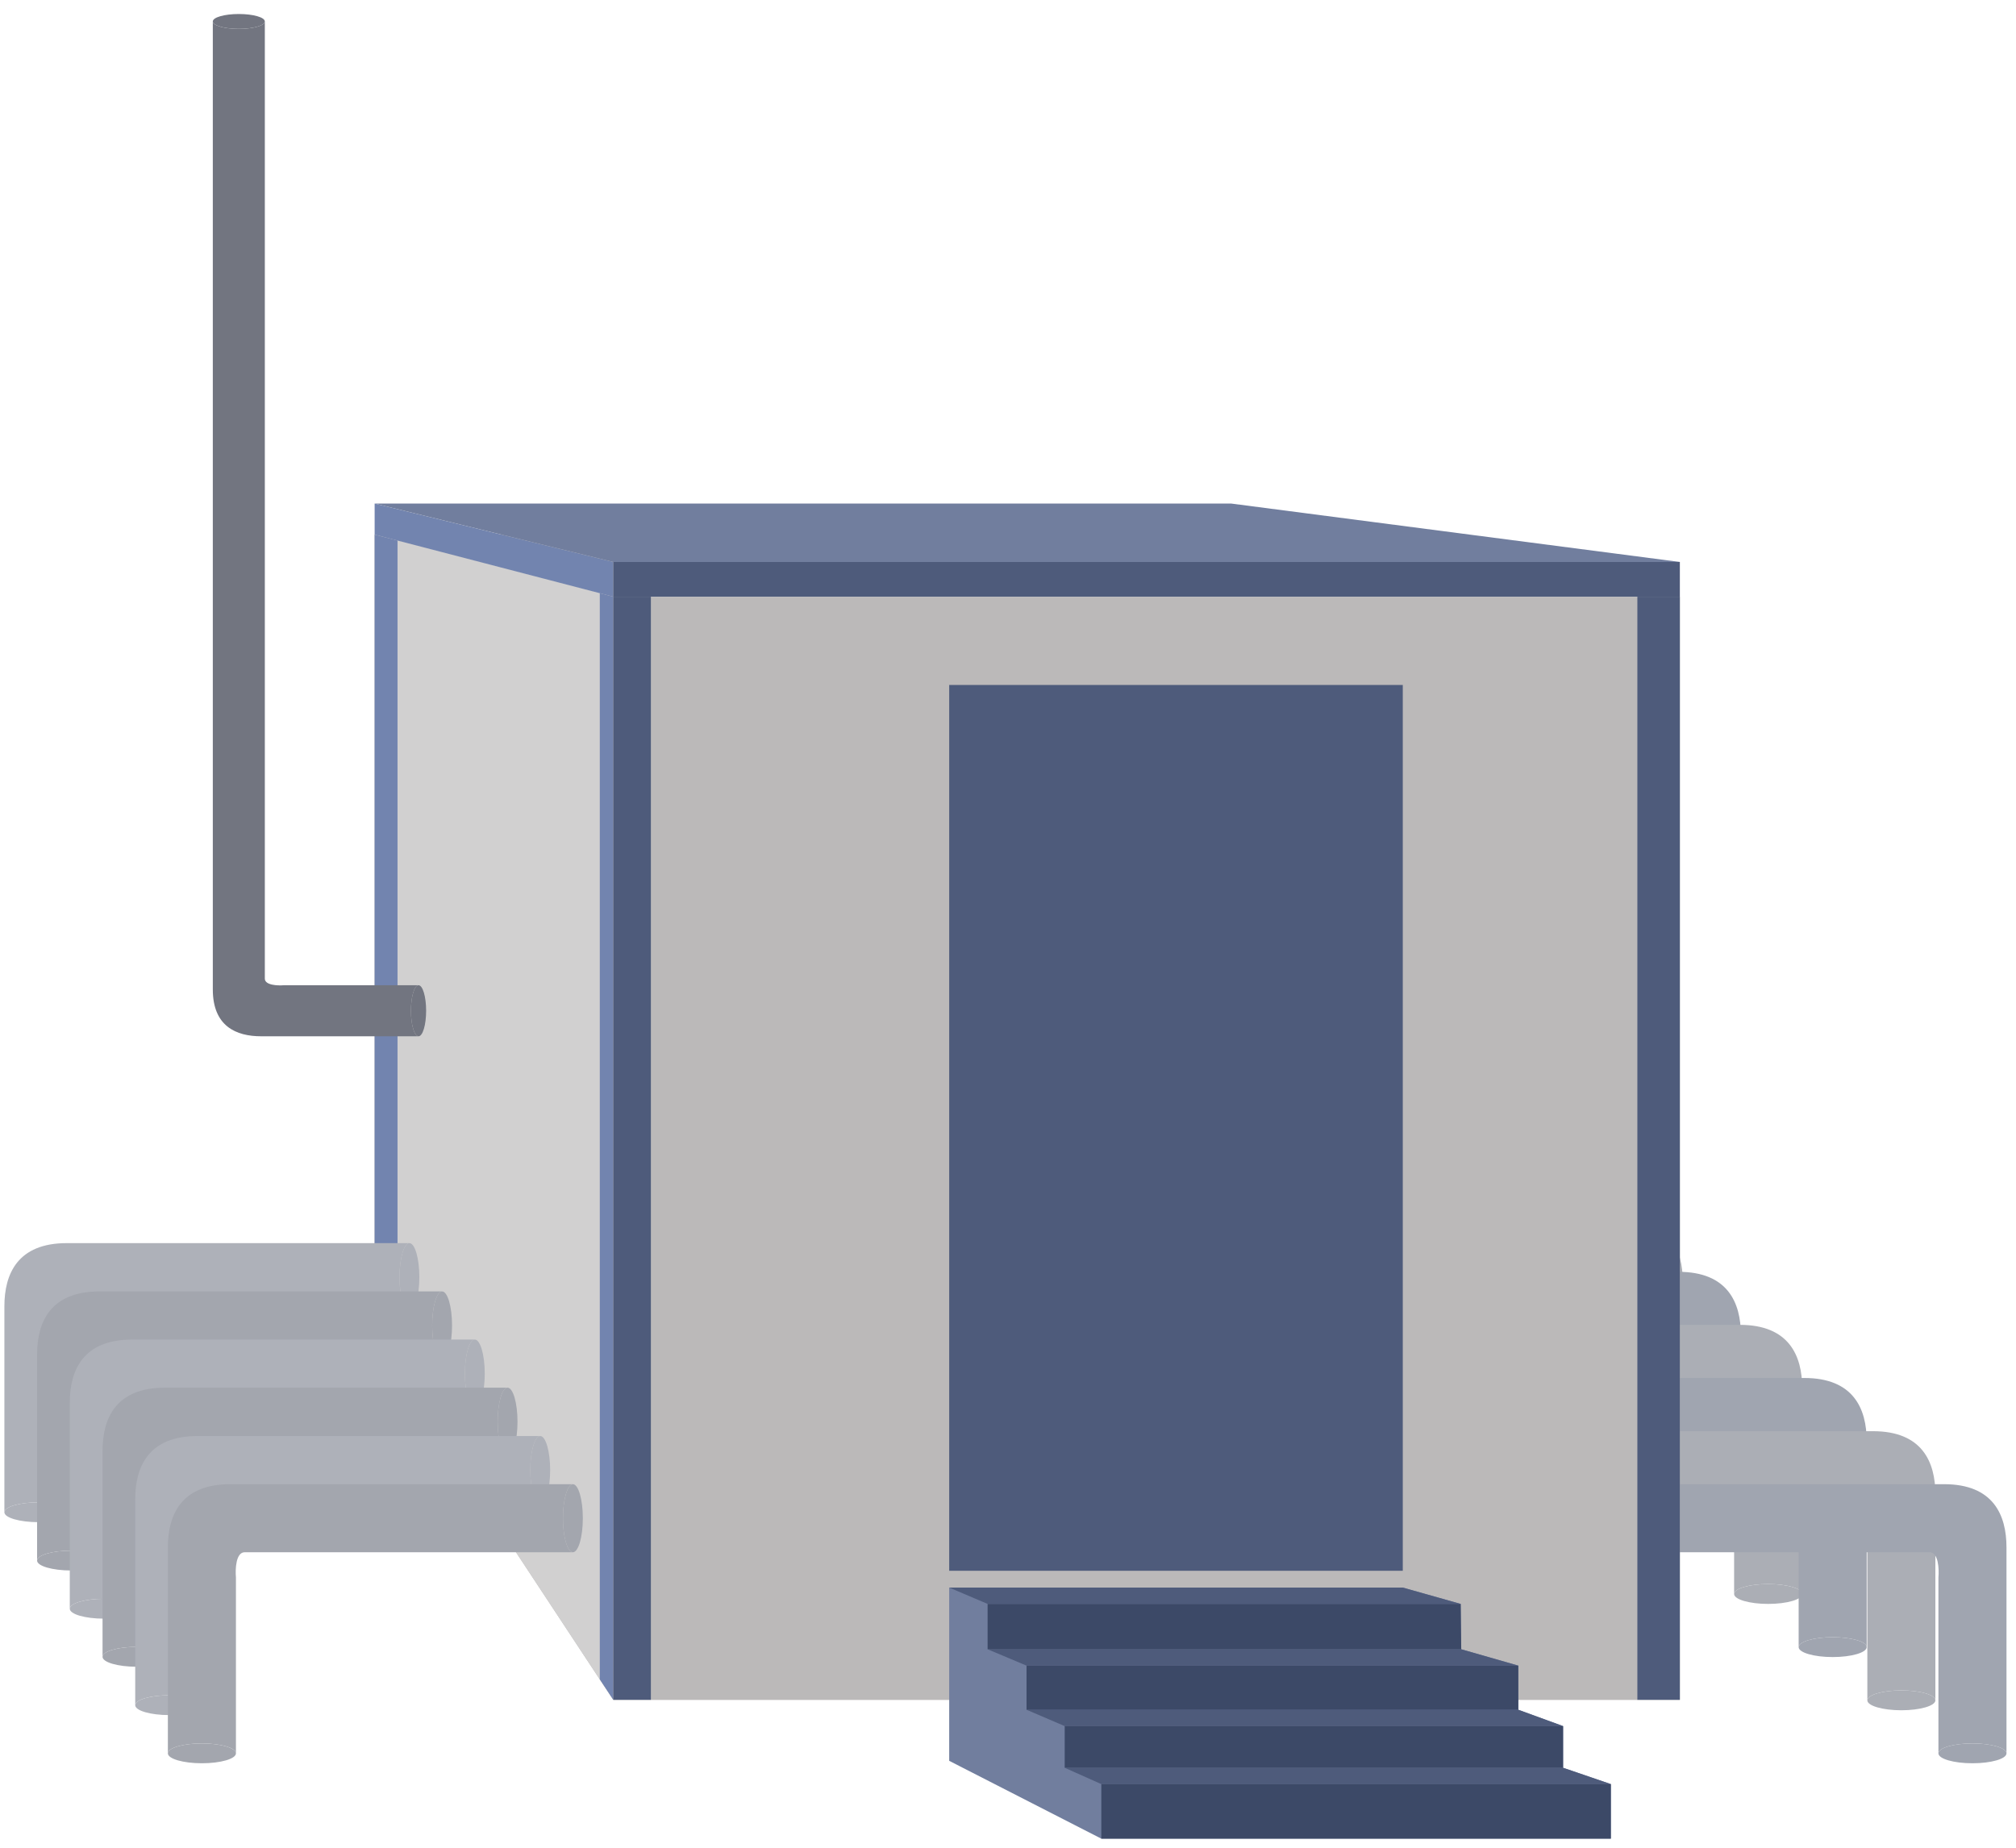 <svg width="96" height="88" viewBox="0 0 96 88" fill="none" xmlns="http://www.w3.org/2000/svg">
<g clip-path="url(#clip0_15_2229)">
<path d="M60.374 59.659C60.374 60.554 60.586 61.279 60.847 61.279C61.108 61.279 61.319 60.554 61.319 59.659C61.319 58.764 61.108 58.038 60.847 58.038C60.586 58.038 60.374 58.764 60.374 59.659Z" fill="#ABAEB5"/>
<path d="M78.513 71.329C79.408 71.329 80.133 71.117 80.133 70.856C80.133 70.595 79.408 70.383 78.513 70.383C77.618 70.383 76.893 70.595 76.893 70.856C76.893 71.117 77.618 71.329 78.513 71.329Z" fill="#ABAEB5"/>
<path d="M60.847 61.279C61.108 61.279 61.319 60.554 61.319 59.659C61.319 58.764 61.108 58.038 60.847 58.038H77.163C79.499 58.038 80.133 59.497 80.133 61.049V70.856C80.133 70.595 79.408 70.383 78.513 70.383C77.618 70.383 76.893 70.595 76.893 70.856V62.481C76.928 62.08 76.895 61.279 76.474 61.279H60.847Z" fill="#ABAEB5"/>
<path d="M63.141 62.193C63.141 63.088 63.352 63.813 63.613 63.813C63.874 63.813 64.086 63.088 64.086 62.193C64.086 61.298 63.874 60.572 63.613 60.572C63.352 60.572 63.141 61.298 63.141 62.193Z" fill="#A0A5B0"/>
<path d="M81.28 73.864C82.175 73.864 82.9 73.652 82.9 73.39C82.9 73.129 82.175 72.918 81.28 72.918C80.385 72.918 79.659 73.129 79.659 73.39C79.659 73.652 80.385 73.864 81.28 73.864Z" fill="#A0A5B0"/>
<path d="M63.613 63.813C63.874 63.813 64.086 63.088 64.086 62.193C64.086 61.298 63.874 60.572 63.613 60.572H79.929C82.265 60.572 82.9 62.031 82.9 63.583V73.39C82.9 73.129 82.175 72.918 81.28 72.918C80.385 72.918 79.659 73.129 79.659 73.39V65.015C79.695 64.614 79.662 63.813 79.241 63.813H63.613Z" fill="#A0A5B0"/>
<path d="M66.059 64.717C66.059 65.612 66.27 66.338 66.531 66.338C66.792 66.338 67.004 65.612 67.004 64.717C67.004 63.822 66.792 63.097 66.531 63.097C66.27 63.097 66.059 63.822 66.059 64.717Z" fill="#ABAEB5"/>
<path d="M84.198 76.388C85.093 76.388 85.819 76.176 85.819 75.915C85.819 75.654 85.093 75.442 84.198 75.442C83.303 75.442 82.577 75.654 82.577 75.915C82.577 76.176 83.303 76.388 84.198 76.388Z" fill="#ABAEB5"/>
<path d="M66.531 66.338C66.792 66.338 67.004 65.612 67.004 64.717C67.004 63.822 66.792 63.097 66.531 63.097H82.847C85.183 63.097 85.819 64.555 85.819 66.109V75.915C85.819 75.654 85.093 75.442 84.198 75.442C83.303 75.442 82.577 75.654 82.577 75.915V67.539C82.614 67.139 82.58 66.338 82.159 66.338H66.531Z" fill="#ABAEB5"/>
<path d="M69.131 67.248C69.131 68.143 69.343 68.869 69.604 68.869C69.865 68.869 70.077 68.143 70.077 67.248C70.077 66.353 69.865 65.628 69.604 65.628C69.343 65.628 69.131 66.353 69.131 67.248Z" fill="#A0A5B0"/>
<path d="M87.27 78.919C88.165 78.919 88.89 78.707 88.89 78.445C88.89 78.185 88.165 77.973 87.27 77.973C86.376 77.973 85.65 78.185 85.65 78.445C85.65 78.707 86.376 78.919 87.27 78.919Z" fill="#A0A5B0"/>
<path d="M69.604 68.869C69.865 68.869 70.077 68.143 70.077 67.248C70.077 66.353 69.865 65.628 69.604 65.628H85.92C88.256 65.628 88.89 67.086 88.89 68.639V78.445C88.89 78.185 88.165 77.973 87.27 77.973C86.376 77.973 85.65 78.185 85.65 78.445V70.07C85.685 69.67 85.652 68.869 85.231 68.869H69.604Z" fill="#A0A5B0"/>
<path d="M72.402 69.783C72.402 70.678 72.614 71.403 72.874 71.403C73.136 71.403 73.348 70.678 73.348 69.783C73.348 68.888 73.136 68.162 72.874 68.162C72.614 68.162 72.402 68.888 72.402 69.783Z" fill="#ABAEB5"/>
<path d="M90.541 81.453C91.436 81.453 92.161 81.241 92.161 80.98C92.161 80.719 91.436 80.507 90.541 80.507C89.646 80.507 88.921 80.719 88.921 80.98C88.921 81.241 89.646 81.453 90.541 81.453Z" fill="#ABAEB5"/>
<path d="M72.874 71.403C73.136 71.403 73.347 70.678 73.347 69.783C73.347 68.888 73.136 68.162 72.874 68.162H89.191C91.527 68.162 92.161 69.621 92.161 71.173V80.98C92.161 80.719 91.436 80.507 90.541 80.507C89.646 80.507 88.921 80.719 88.921 80.98V72.605C88.956 72.204 88.923 71.403 88.501 71.403H72.874Z" fill="#ABAEB5"/>
<path d="M75.787 72.307C75.787 73.202 75.999 73.927 76.26 73.927C76.521 73.927 76.732 73.202 76.732 72.307C76.732 71.412 76.521 70.686 76.26 70.686C75.999 70.686 75.787 71.412 75.787 72.307Z" fill="#A0A5B0"/>
<path d="M93.926 83.977C94.822 83.977 95.547 83.766 95.547 83.505C95.547 83.243 94.822 83.032 93.926 83.032C93.031 83.032 92.306 83.243 92.306 83.505C92.306 83.766 93.031 83.977 93.926 83.977Z" fill="#A0A5B0"/>
<path d="M76.26 73.927C76.521 73.927 76.732 73.202 76.732 72.307C76.732 71.412 76.521 70.686 76.26 70.686H92.576C94.912 70.686 95.547 72.145 95.547 73.698V83.505C95.547 83.243 94.821 83.032 93.926 83.032C93.031 83.032 92.306 83.243 92.306 83.505V75.129C92.342 74.728 92.308 73.927 91.887 73.927H76.26Z" fill="#A0A5B0"/>
<path d="M29.206 28.423H79.995V80.962H29.206V28.423Z" fill="#BBB9B9"/>
<path d="M17.842 25.465V63.716L29.206 80.962V28.423L17.842 25.465Z" fill="#BBB9B9"/>
<path d="M58.629 25.465H17.842L29.206 28.423H79.995L58.629 25.465Z" fill="#BBB9B9"/>
<path d="M17.842 25.465V63.716L29.206 80.962V28.423L17.842 25.465Z" fill="#D1D0D0"/>
<path d="M58.571 25.465H17.842L29.206 28.423H79.936L58.571 25.465Z" fill="#D1D0D0"/>
<path d="M66.799 32.622H45.2V74.81H66.799V32.622Z" fill="#4E5B7B"/>
<path d="M17.84 25.461L18.93 25.744L28.562 28.251L29.204 28.419V26.764L23.88 25.461L17.84 23.982V25.461Z" fill="#7284AF"/>
<path d="M29.204 80.955V28.418L28.562 28.251V79.983L29.204 80.955Z" fill="#7284AF"/>
<path d="M18.93 25.744L17.84 25.461V62.606L18.93 64.24V25.744Z" fill="#7284AF"/>
<path d="M79.993 28.419V26.764H29.204V28.419H30.994H63.064H77.97H79.993Z" fill="#4E5B7B"/>
<path d="M79.993 80.955V28.419H77.97V80.955H79.993Z" fill="#4E5B7B"/>
<path d="M29.204 28.419V80.955H30.994V28.419H29.204Z" fill="#4E5B7B"/>
<path d="M79.993 26.764L58.627 23.982H17.84L23.88 25.461L29.204 26.764H79.993Z" fill="#717E9E"/>
<path d="M19.969 60.825C19.969 61.72 19.757 62.445 19.496 62.445C19.235 62.445 19.024 61.72 19.024 60.825C19.024 59.93 19.235 59.205 19.496 59.205C19.757 59.205 19.969 59.93 19.969 60.825Z" fill="#AEB1B9"/>
<path d="M1.83 72.495C0.935 72.495 0.209 72.284 0.209 72.023C0.209 71.762 0.935 71.55 1.83 71.55C2.725 71.55 3.45 71.762 3.45 72.023C3.45 72.284 2.725 72.495 1.83 72.495Z" fill="#AEB1B9"/>
<path d="M19.496 62.445C19.235 62.445 19.024 61.72 19.024 60.825C19.024 59.93 19.235 59.205 19.496 59.205H3.18C0.843 59.205 0.209 60.664 0.209 62.216V72.023C0.209 71.762 0.935 71.55 1.83 71.55C2.725 71.55 3.45 71.762 3.45 72.023V63.648C3.414 63.247 3.447 62.445 3.869 62.445H19.496Z" fill="#AEB1B9"/>
<path d="M21.526 63.125C21.526 64.02 21.314 64.746 21.053 64.746C20.792 64.746 20.58 64.02 20.58 63.125C20.58 62.23 20.792 61.505 21.053 61.505C21.314 61.505 21.526 62.23 21.526 63.125Z" fill="#A3A6AE"/>
<path d="M3.387 74.796C2.492 74.796 1.766 74.584 1.766 74.323C1.766 74.062 2.492 73.851 3.387 73.851C4.281 73.851 5.007 74.062 5.007 74.323C5.007 74.584 4.281 74.796 3.387 74.796Z" fill="#A3A6AE"/>
<path d="M21.053 64.746C20.792 64.746 20.58 64.02 20.58 63.125C20.58 62.23 20.792 61.505 21.053 61.505H4.737C2.401 61.505 1.766 62.963 1.766 64.516V74.323C1.766 74.062 2.492 73.851 3.387 73.851C4.281 73.851 5.007 74.062 5.007 74.323V65.948C4.972 65.547 5.004 64.746 5.426 64.746H21.053Z" fill="#A3A6AE"/>
<path d="M23.083 65.419C23.083 66.314 22.872 67.04 22.61 67.04C22.349 67.04 22.138 66.314 22.138 65.419C22.138 64.524 22.349 63.798 22.61 63.798C22.872 63.798 23.083 64.524 23.083 65.419Z" fill="#AEB1B9"/>
<path d="M4.944 77.09C4.049 77.09 3.323 76.878 3.323 76.617C3.323 76.356 4.049 76.144 4.944 76.144C5.839 76.144 6.564 76.356 6.564 76.617C6.564 76.878 5.839 77.09 4.944 77.09Z" fill="#AEB1B9"/>
<path d="M22.61 67.04C22.349 67.04 22.138 66.314 22.138 65.419C22.138 64.524 22.349 63.798 22.61 63.798H6.294C3.958 63.798 3.323 65.257 3.323 66.81V76.617C3.323 76.356 4.049 76.144 4.944 76.144C5.839 76.144 6.564 76.356 6.564 76.617V68.241C6.528 67.841 6.562 67.04 6.983 67.04H22.61Z" fill="#AEB1B9"/>
<path d="M24.643 67.71C24.643 68.605 24.431 69.33 24.17 69.33C23.909 69.33 23.698 68.605 23.698 67.71C23.698 66.815 23.909 66.089 24.17 66.089C24.431 66.089 24.643 66.815 24.643 67.71Z" fill="#A3A6AE"/>
<path d="M6.504 79.38C5.609 79.38 4.883 79.168 4.883 78.907C4.883 78.646 5.609 78.434 6.504 78.434C7.399 78.434 8.124 78.646 8.124 78.907C8.124 79.168 7.399 79.38 6.504 79.38Z" fill="#A3A6AE"/>
<path d="M24.17 69.33C23.909 69.33 23.698 68.605 23.698 67.71C23.698 66.815 23.909 66.089 24.17 66.089H7.854C5.517 66.089 4.883 67.548 4.883 69.1V78.907C4.883 78.646 5.609 78.434 6.504 78.434C7.399 78.434 8.124 78.646 8.124 78.907V70.532C8.088 70.131 8.122 69.33 8.543 69.33H24.17Z" fill="#A3A6AE"/>
<path d="M26.198 70.013C26.198 70.908 25.986 71.634 25.726 71.634C25.464 71.634 25.252 70.908 25.252 70.013C25.252 69.118 25.464 68.392 25.726 68.392C25.986 68.392 26.198 69.118 26.198 70.013Z" fill="#AEB1B9"/>
<path d="M8.059 81.683C7.164 81.683 6.439 81.472 6.439 81.211C6.439 80.949 7.164 80.739 8.059 80.739C8.954 80.739 9.679 80.949 9.679 81.211C9.679 81.472 8.954 81.683 8.059 81.683Z" fill="#AEB1B9"/>
<path d="M25.726 71.634C25.464 71.634 25.253 70.908 25.253 70.013C25.253 69.118 25.464 68.392 25.726 68.392H9.409C7.073 68.392 6.439 69.851 6.439 71.404V81.211C6.439 80.949 7.164 80.739 8.059 80.739C8.954 80.739 9.679 80.949 9.679 81.211V72.836C9.644 72.435 9.677 71.634 10.098 71.634H25.726Z" fill="#AEB1B9"/>
<path d="M27.754 72.307C27.754 73.202 27.542 73.927 27.281 73.927C27.02 73.927 26.808 73.202 26.808 72.307C26.808 71.412 27.02 70.686 27.281 70.686C27.542 70.686 27.754 71.412 27.754 72.307Z" fill="#A3A6AE"/>
<path d="M9.614 83.977C8.72 83.977 7.994 83.766 7.994 83.505C7.994 83.243 8.72 83.032 9.614 83.032C10.509 83.032 11.235 83.243 11.235 83.505C11.235 83.766 10.509 83.977 9.614 83.977Z" fill="#A3A6AE"/>
<path d="M27.281 73.927C27.02 73.927 26.808 73.202 26.808 72.307C26.808 71.412 27.02 70.686 27.281 70.686H10.965C8.629 70.686 7.994 72.145 7.994 73.698V83.505C7.994 83.243 8.72 83.032 9.614 83.032C10.509 83.032 11.235 83.243 11.235 83.505V75.129C11.199 74.728 11.232 73.927 11.653 73.927H27.281Z" fill="#A3A6AE"/>
<path d="M76.707 84.969V87.568H52.444L45.2 83.861V75.61H66.799L69.556 76.388L69.582 78.548L72.301 79.327V81.429L74.433 82.207V84.192L76.707 84.969Z" fill="#717E9E"/>
<path fill-rule="evenodd" clip-rule="evenodd" d="M47.029 78.548L48.883 79.327H70.483H72.3L69.582 78.548H47.029ZM48.883 81.429L50.7 82.207H74.433L72.3 81.429H48.883ZM52.444 84.97L50.7 84.192H74.433L76.707 84.97H74.043H52.444Z" fill="#4E5B7B"/>
<path d="M47.029 76.388H68.629H69.556L66.799 75.61H45.2L47.029 76.388Z" fill="#4E5B7B"/>
<path d="M68.629 76.388H47.029V78.548H69.582L69.556 76.388H68.629Z" fill="#3C4967"/>
<path d="M70.483 79.327H48.883V81.429H72.3V79.327H70.483Z" fill="#3C4967"/>
<path d="M50.7 82.207V84.192H74.433V82.207H50.7Z" fill="#3C4967"/>
<path d="M74.043 84.969H52.444V87.568H76.707V84.969H74.043Z" fill="#3C4967"/>
<path d="M11.373 0.667C12.056 0.667 12.611 0.825 12.611 1.022C12.611 1.218 12.056 1.376 11.373 1.376C10.688 1.376 10.134 1.218 10.134 1.022C10.134 0.825 10.688 0.667 11.373 0.667Z" fill="#727580"/>
<path d="M20.292 48.138C20.292 48.81 20.13 49.354 19.93 49.354C19.731 49.354 19.569 48.81 19.569 48.138C19.569 47.467 19.731 46.922 19.93 46.922C20.13 46.922 20.292 47.467 20.292 48.138Z" fill="#727580"/>
<path d="M12.611 1.022C12.611 1.218 12.056 1.376 11.373 1.376C10.688 1.376 10.134 1.218 10.134 1.022V47.124C10.134 48.877 11.248 49.354 12.435 49.354H19.93C19.731 49.354 19.569 48.81 19.569 48.138C19.569 47.467 19.731 46.922 19.93 46.922H13.529C13.223 46.949 12.611 46.924 12.611 46.608V1.022Z" fill="#727580"/>
</g>
<defs>
<clipPath id="clip0_15_2229">
<rect width="96" height="88" fill="white"/>
</clipPath>
</defs>
</svg>
